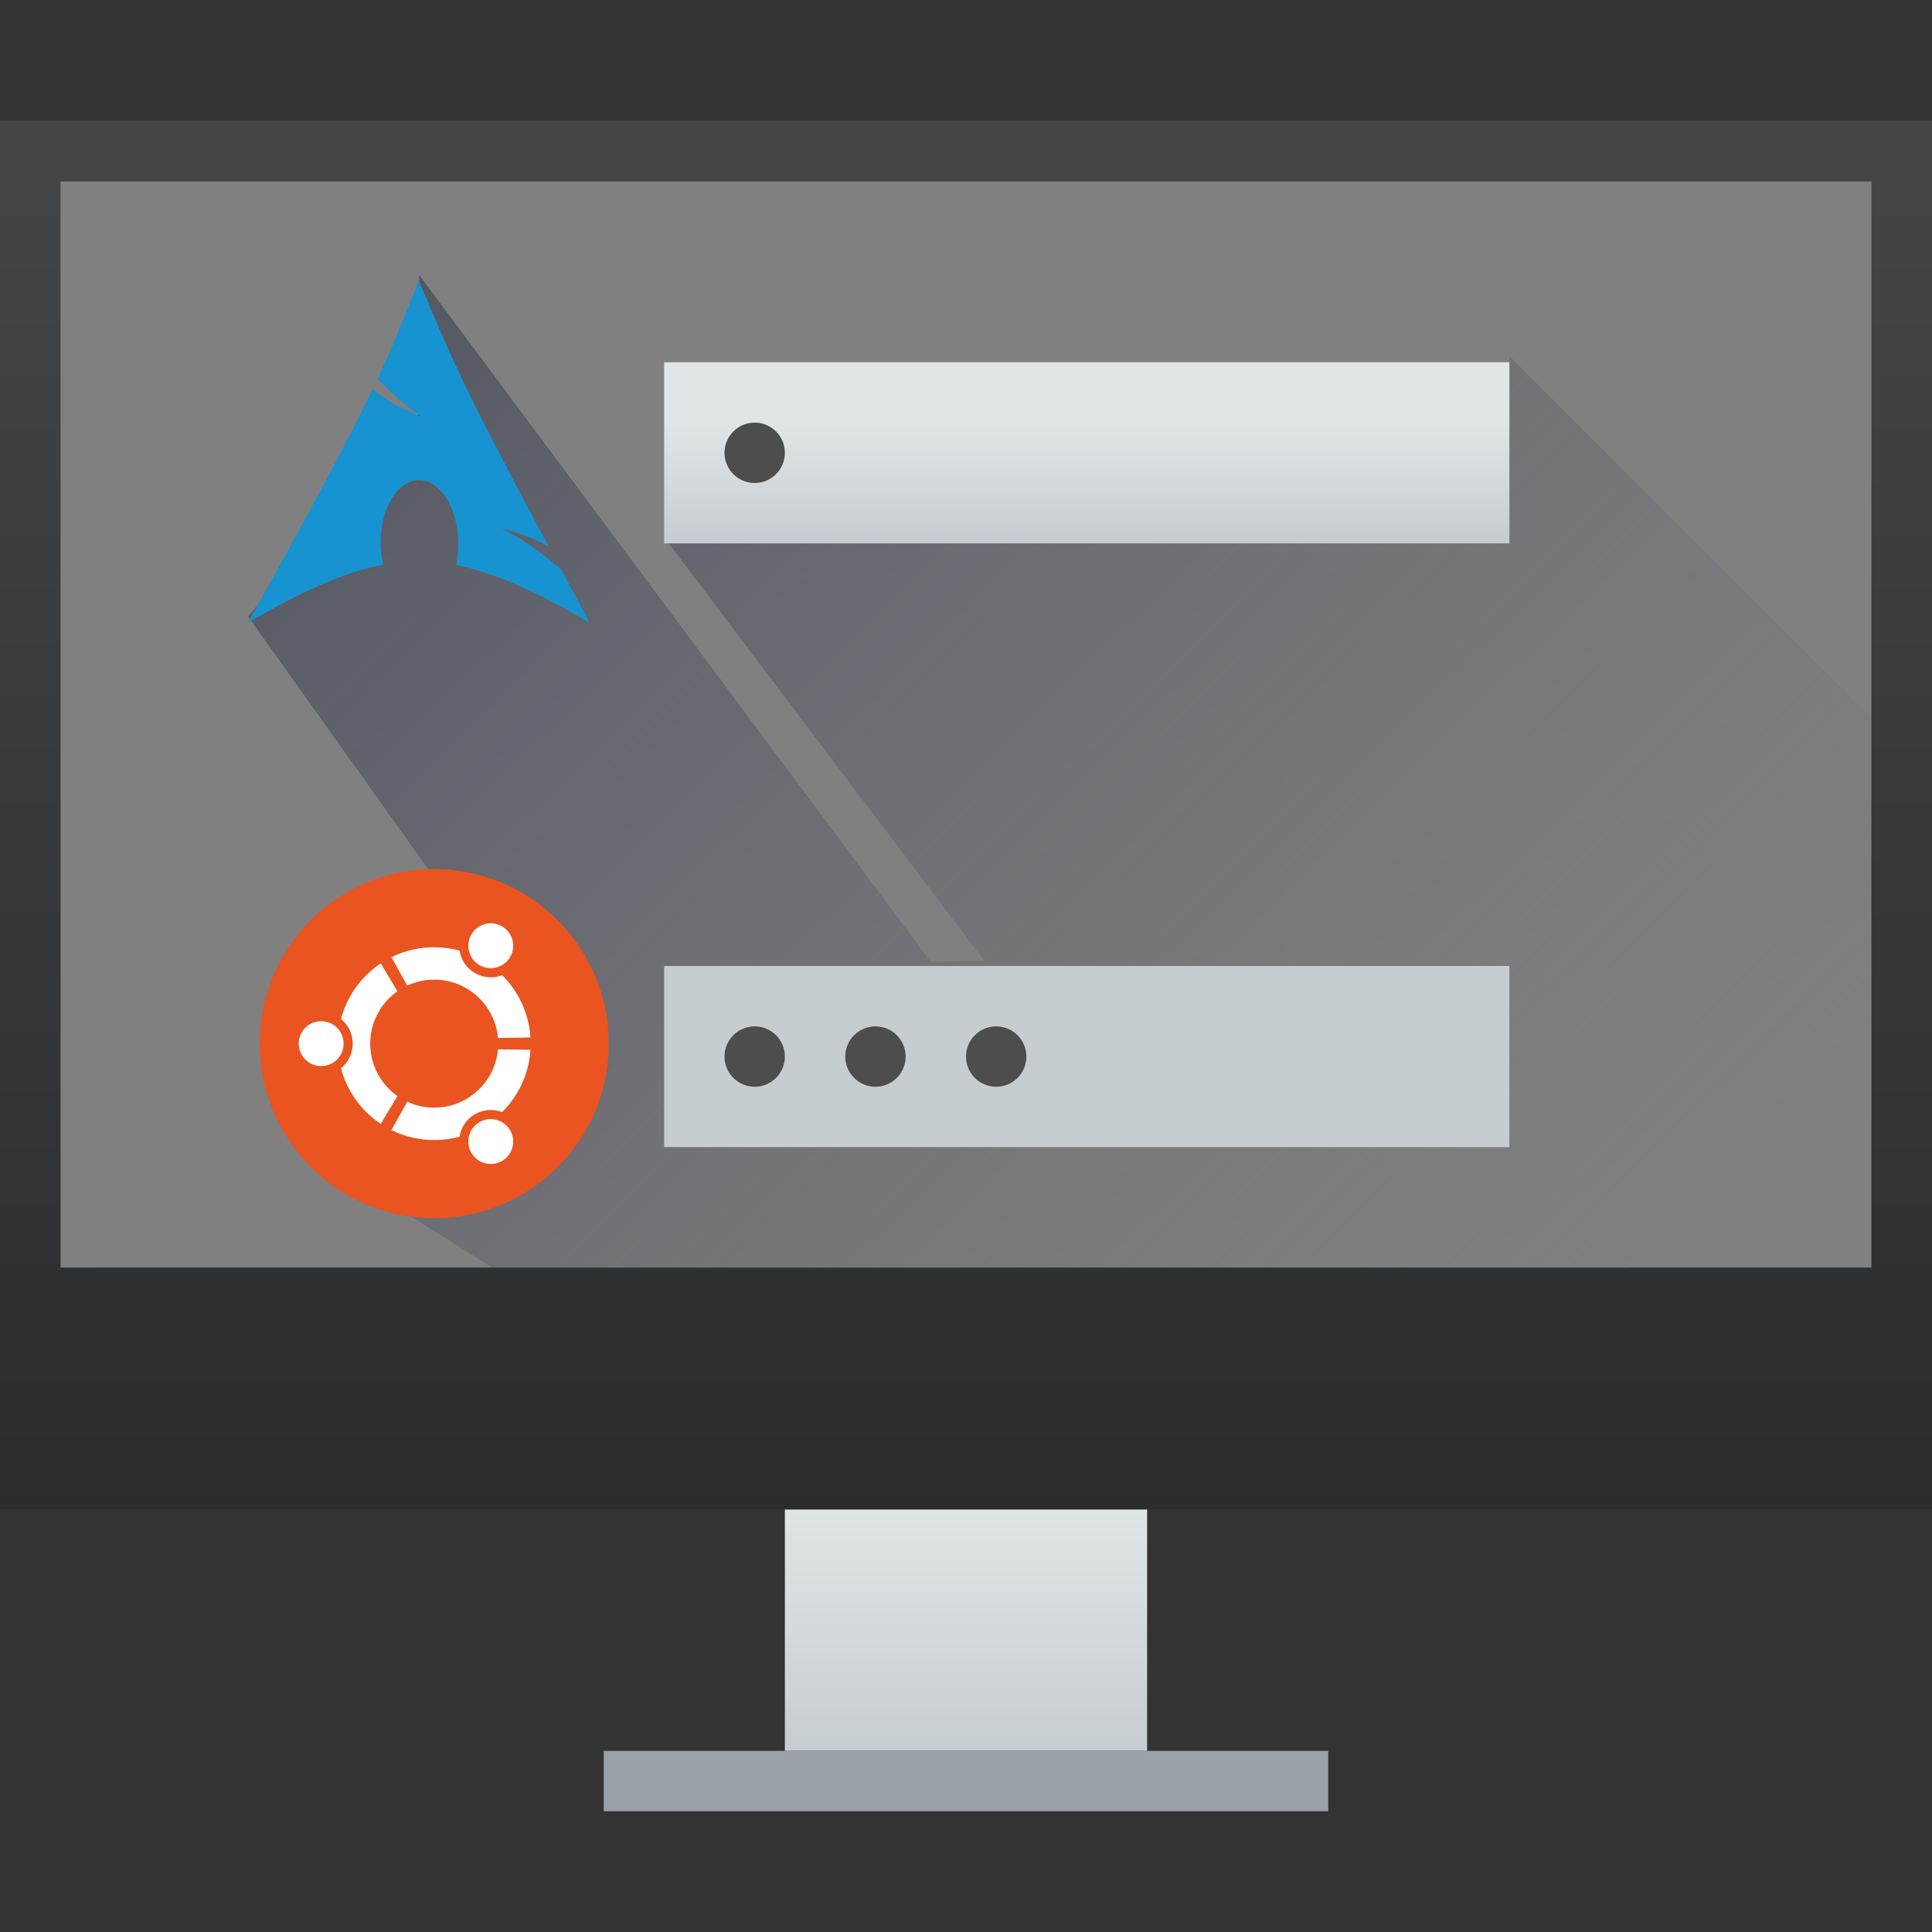 <?xml version="1.0" encoding="UTF-8" standalone="no"?>
<!-- Created with Inkscape (http://www.inkscape.org/) -->

<svg
   xmlns:dc="http://purl.org/dc/elements/1.1/"
   xmlns:cc="http://creativecommons.org/ns#"
   xmlns:rdf="http://www.w3.org/1999/02/22-rdf-syntax-ns#"
   xmlns:svg="http://www.w3.org/2000/svg"
   xmlns="http://www.w3.org/2000/svg"
   xmlns:xlink="http://www.w3.org/1999/xlink"
   xmlns:sodipodi="http://sodipodi.sourceforge.net/DTD/sodipodi-0.dtd"
   xmlns:inkscape="http://www.inkscape.org/namespaces/inkscape"
   width="32"
   version="1.1"
   height="32"
   id="svg2"
   inkscape:version="0.92.2 2405546, 2018-03-11"
   sodipodi:docname="grub2-editor.svg">
  <rect width="100%" height="100%" fill="#333333" stroke="none"/>
  <sodipodi:namedview
     pagecolor="#ffffff"
     bordercolor="#666666"
     borderopacity="1"
     objecttolerance="10"
     gridtolerance="10"
     guidetolerance="10"
     inkscape:pageopacity="0"
     inkscape:pageshadow="2"
     inkscape:window-width="3086"
     inkscape:window-height="1683"
     id="namedview46"
     showgrid="false"
     inkscape:zoom="33.986294"
     inkscape:cx="15.046155"
     inkscape:cy="19.256064"
     inkscape:window-x="0"
     inkscape:window-y="56"
     inkscape:window-maximized="1"
     inkscape:current-layer="layer1" />
  <defs
     id="defs5455">
    <linearGradient
       inkscape:collect="always"
       xlink:href="#linearGradient4303"
       id="linearGradient4346"
       y1="542.798"
       y2="538.798"
       x2="0"
       gradientUnits="userSpaceOnUse"
       gradientTransform="translate(-7e-5,2)" />
    <linearGradient
       inkscape:collect="always"
       id="linearGradient4303">
      <stop
         style="stop-color:#c6cdd1"
         id="stop4305" />
      <stop
         offset="1"
         style="stop-color:#e0e5e7"
         id="stop4307" />
    </linearGradient>
    <linearGradient
       inkscape:collect="always"
       xlink:href="#linearGradient4293"
       id="linearGradient4173"
       y1="519.798"
       x1="393.571"
       y2="536.798"
       x2="410.571"
       gradientUnits="userSpaceOnUse" />
    <linearGradient
       inkscape:collect="always"
       id="linearGradient4293">
      <stop
         id="stop4295" />
      <stop
         offset="1"
         style="stop-opacity:0"
         id="stop4297" />
    </linearGradient>
    <linearGradient
       inkscape:collect="always"
       xlink:href="#linearGradient4159"
       id="linearGradient4338"
       y1="538.798"
       y2="519.798"
       x2="0"
       gradientUnits="userSpaceOnUse"
       gradientTransform="matrix(1,0,0,1.211,-3,-111.432)" />
    <linearGradient
       inkscape:collect="always"
       id="linearGradient4159">
      <stop
         style="stop-color:#2a2c2f"
         id="stop4161" />
      <stop
         offset="1"
         style="stop-color:#424649"
         id="stop4163" />
    </linearGradient>
    <linearGradient
       inkscape:collect="always"
       xlink:href="#linearGradient4303"
       id="linearGradient4270"
       y1="524.798"
       y2="522.798"
       x2="0"
       gradientUnits="userSpaceOnUse"
       gradientTransform="matrix(1,0,0,-1,2,1)" />
    <linearGradient
       inkscape:collect="always"
       xlink:href="#linearGradient4303"
       id="linearGradient4274"
       y1="524.798"
       y2="522.798"
       gradientUnits="userSpaceOnUse"
       x2="0"
       gradientTransform="matrix(1,0,0,-1,2,-5)" />
    <linearGradient
       inkscape:collect="always"
       xlink:href="#linearGradient4410"
       id="linearGradient4373"
       y1="0.71"
       x1="5.195"
       y2="19"
       x2="23"
       gradientUnits="userSpaceOnUse"
       gradientTransform="translate(386.571,519.698)" />
    <linearGradient
       inkscape:collect="always"
       id="linearGradient4410">
      <stop
         style="stop-color:#383e51"
         id="stop4412" />
      <stop
         offset="1"
         style="stop-color:#655c6f;stop-opacity:0"
         id="stop4414" />
    </linearGradient>
    <linearGradient
       inkscape:collect="always"
       xlink:href="#linearGradient4159"
       id="linearGradient4189"
       gradientUnits="userSpaceOnUse"
       gradientTransform="matrix(1,0,0,1.211,-3,-111.432)"
       y1="538.798"
       x2="0"
       y2="519.798" />
  </defs>
  <g
     inkscape:label="Capa 1"
     inkscape:groupmode="layer"
     id="layer1"
     transform="matrix(1 0 0 1 -384.571 -515.798)">
    <flowRoot
       line-height="125%"
       style="line-height:0.01%;font-family:sans-serif"
       id="flowRoot4170"
       transform="translate(389.571,520.798)">
      <flowRegion
         id="flowRegion4172">
        <rect
           width="27"
           x="22"
           y="3"
           height="15"
           id="rect4174" />
      </flowRegion>
      <flowPara
         id="flowPara4176"
         style="font-size:10px;line-height:1.25">Plasm</flowPara>
    </flowRoot>
    <rect
       width="30"
       x="385.571"
       y="518.798"
       rx="0"
       height="18"
       style="fill:#808080"
       id="rect4343" />
    <rect
       width="6"
       x="397.571"
       y="540.798"
       height="4"
       style="fill:url(#linearGradient4346)"
       id="rect4321" />
    <rect
       width="12"
       x="394.571"
       y="544.798"
       height="1"
       style="fill:#99a1a7"
       id="rect4323" />
    <path
       inkscape:connector-curvature="0"
       style="opacity:0.2;fill:url(#linearGradient4173);fill-rule:evenodd"
       id="path4165"
       d="m 385.571,536.798 4,4 27,0 0,-21 -1,-1 0,18 z" />
    <path
       inkscape:connector-curvature="0"
       style="fill:url(#linearGradient4189)"
       id="rect4319"
       d="m 384.571,517.798 0,23 32,0 0,-23 -32,0 z m 1,1 30,0 0,18 -30,0 0,-18 z" />
    <path
       inkscape:connector-curvature="0"
       style="opacity:0.6;fill:url(#linearGradient4373);fill-rule:evenodd"
       id="path4361"
       d="m 409.571,521.698 v 3 l -14,10e-5 5.302,7.012 -0.883,0.023 -8.48,-11.386 0.042,2.256 -2.872,3.406 4.485,6.291 -3.764,2.402 6.907,4.347 18.024,0.828 1.82,-1.557 v -4.976 l -0.487,-5.552 z"
       sodipodi:nodetypes="cccccccccccccccc" />
    <path
       inkscape:connector-curvature="0"
       style="fill:url(#linearGradient4338)"
       id="path4424"
       d="m 384.571,517.798 0,23 32,0 0,-23 -32,0 z m 1,1 30,0 0,18 -30,0 0,-18 z" />
    <g
       id="g878"
       transform="translate(0,1)">
      <g
         id="g855">
        <rect
           width="14"
           x="395.571"
           y="-523.798"
           height="3"
           style="fill:url(#linearGradient4270)"
           id="rect4258"
           transform="scale(1,-1)" />
        <circle
           cx="397.071"
           cy="522.298"
           style="fill:#4d4d4d"
           id="path4278"
           r="0.5" />
        <path
           d="m 391.51,519.447 c -0.252,0.618 -0.404,1.022 -0.685,1.622 0.172,0.182 0.383,0.395 0.726,0.635 -0.369,-0.152 -0.62,-0.304 -0.808,-0.462 -0.359,0.749 -0.922,1.817 -2.064,3.868 0.897,-0.518 1.593,-0.838 2.241,-0.959 -0.028,-0.12 -0.044,-0.249 -0.043,-0.384 l 10e-4,-0.029 c 0.014,-0.575 0.313,-1.017 0.668,-0.987 0.354,0.03 0.63,0.521 0.615,1.096 -0.002,0.108 -0.015,0.212 -0.036,0.309 0.641,0.125 1.329,0.444 2.215,0.955 -0.175,-0.321 -0.33,-0.611 -0.479,-0.887 -0.234,-0.182 -0.479,-0.418 -0.977,-0.674 0.343,0.089 0.588,0.192 0.779,0.307 -1.513,-2.817 -1.635,-3.191 -2.154,-4.408 z"
           id="path2518"
           style="fill:#1793d1;fill-opacity:1;fill-rule:evenodd;stroke:none;stroke-width:0.034"
           inkscape:connector-curvature="0" />
      </g>
      <g
         id="g864">
        <rect
           width="14"
           x="395.571"
           y="-533.798"
           height="3"
           style="fill:url(#linearGradient4274)"
           id="rect4272"
           transform="scale(1,-1)" />
        <circle
           cx="397.071"
           cy="532.298"
           style="fill:#4d4d4d"
           id="path4278-9"
           r="0.5" />
        <circle
           cx="399.071"
           cy="532.298"
           style="fill:#4d4d4d"
           id="path4278-0"
           r="0.5" />
        <circle
           cx="401.071"
           cy="532.298"
           style="fill:#4d4d4d"
           id="path4278-5"
           r="0.5" />
        <g
           transform="matrix(0.017,0,0,0.017,381.535,527.018)"
           id="g22">
          <path
             style="fill:#e95420"
             inkscape:connector-curvature="0"
             id="path18"
             d="m 771.724,297.998 c 0,93.934 -76.138,170.083 -170.076,170.083 -93.939,0 -170.084,-76.15 -170.084,-170.083 0,-93.927 76.146,-170.075 170.084,-170.075 93.938,-0.001 170.076,76.148 170.076,170.075 z" />
          <path
             style="fill:#ffffff"
             inkscape:connector-curvature="0"
             id="path20"
             d="m 513.375,297.998 c 0,12.078 -9.792,21.87 -21.874,21.87 -12.071,0 -21.862,-9.792 -21.862,-21.87 0,-12.071 9.791,-21.863 21.862,-21.863 12.082,0 21.874,9.791 21.874,21.863 z m 124.414,106.328 c 6.039,10.451 19.407,14.035 29.866,8.003 10.458,-6.039 14.042,-19.415 8.003,-29.873 -6.039,-10.459 -19.407,-14.036 -29.866,-7.996 -10.459,6.039 -14.042,19.407 -8.003,29.866 z m 37.869,-190.78 c 6.039,-10.459 2.463,-23.834 -8.003,-29.866 -10.451,-6.039 -23.827,-2.455 -29.866,8.003 -6.039,10.458 -2.456,23.827 8.003,29.866 10.459,6.039 23.834,2.456 29.866,-8.003 z m -74.011,22.096 c 32.587,0 59.323,24.978 62.115,56.837 l 31.647,-0.499 c -1.503,-23.673 -11.771,-44.964 -27.594,-60.661 -8.378,3.23 -18.096,2.791 -26.48,-2.052 -8.392,-4.845 -13.632,-13.046 -15.017,-21.929 -7.865,-2.14 -16.139,-3.283 -24.672,-3.283 -14.968,0 -29.113,3.503 -41.675,9.726 l 15.398,27.651 c 7.983,-3.709 16.895,-5.79 26.278,-5.79 z m -62.364,62.356 c 0,-21.093 10.48,-39.746 26.517,-51.025 l -16.249,-27.16 c -18.82,12.569 -32.842,31.74 -38.756,54.219 6.999,5.636 11.484,14.277 11.484,23.966 0,9.696 -4.485,18.337 -11.484,23.973 5.914,22.479 19.936,41.649 38.756,54.226 L 565.8,349.037 C 549.763,337.75 539.283,319.105 539.283,297.998 Z m 62.364,62.368 c -9.383,0 -18.295,-2.079 -26.277,-5.795 l -15.398,27.651 c 12.562,6.23 26.707,9.726 41.675,9.726 8.533,0 16.807,-1.136 24.672,-3.276 1.385,-8.89 6.625,-17.091 15.017,-21.929 8.385,-4.844 18.103,-5.284 26.48,-2.052 15.823,-15.704 26.091,-36.995 27.594,-60.668 l -31.647,-0.491 c -2.792,31.851 -29.529,56.834 -62.116,56.834 z" />
        </g>
      </g>
    </g>
  </g>
</svg>
